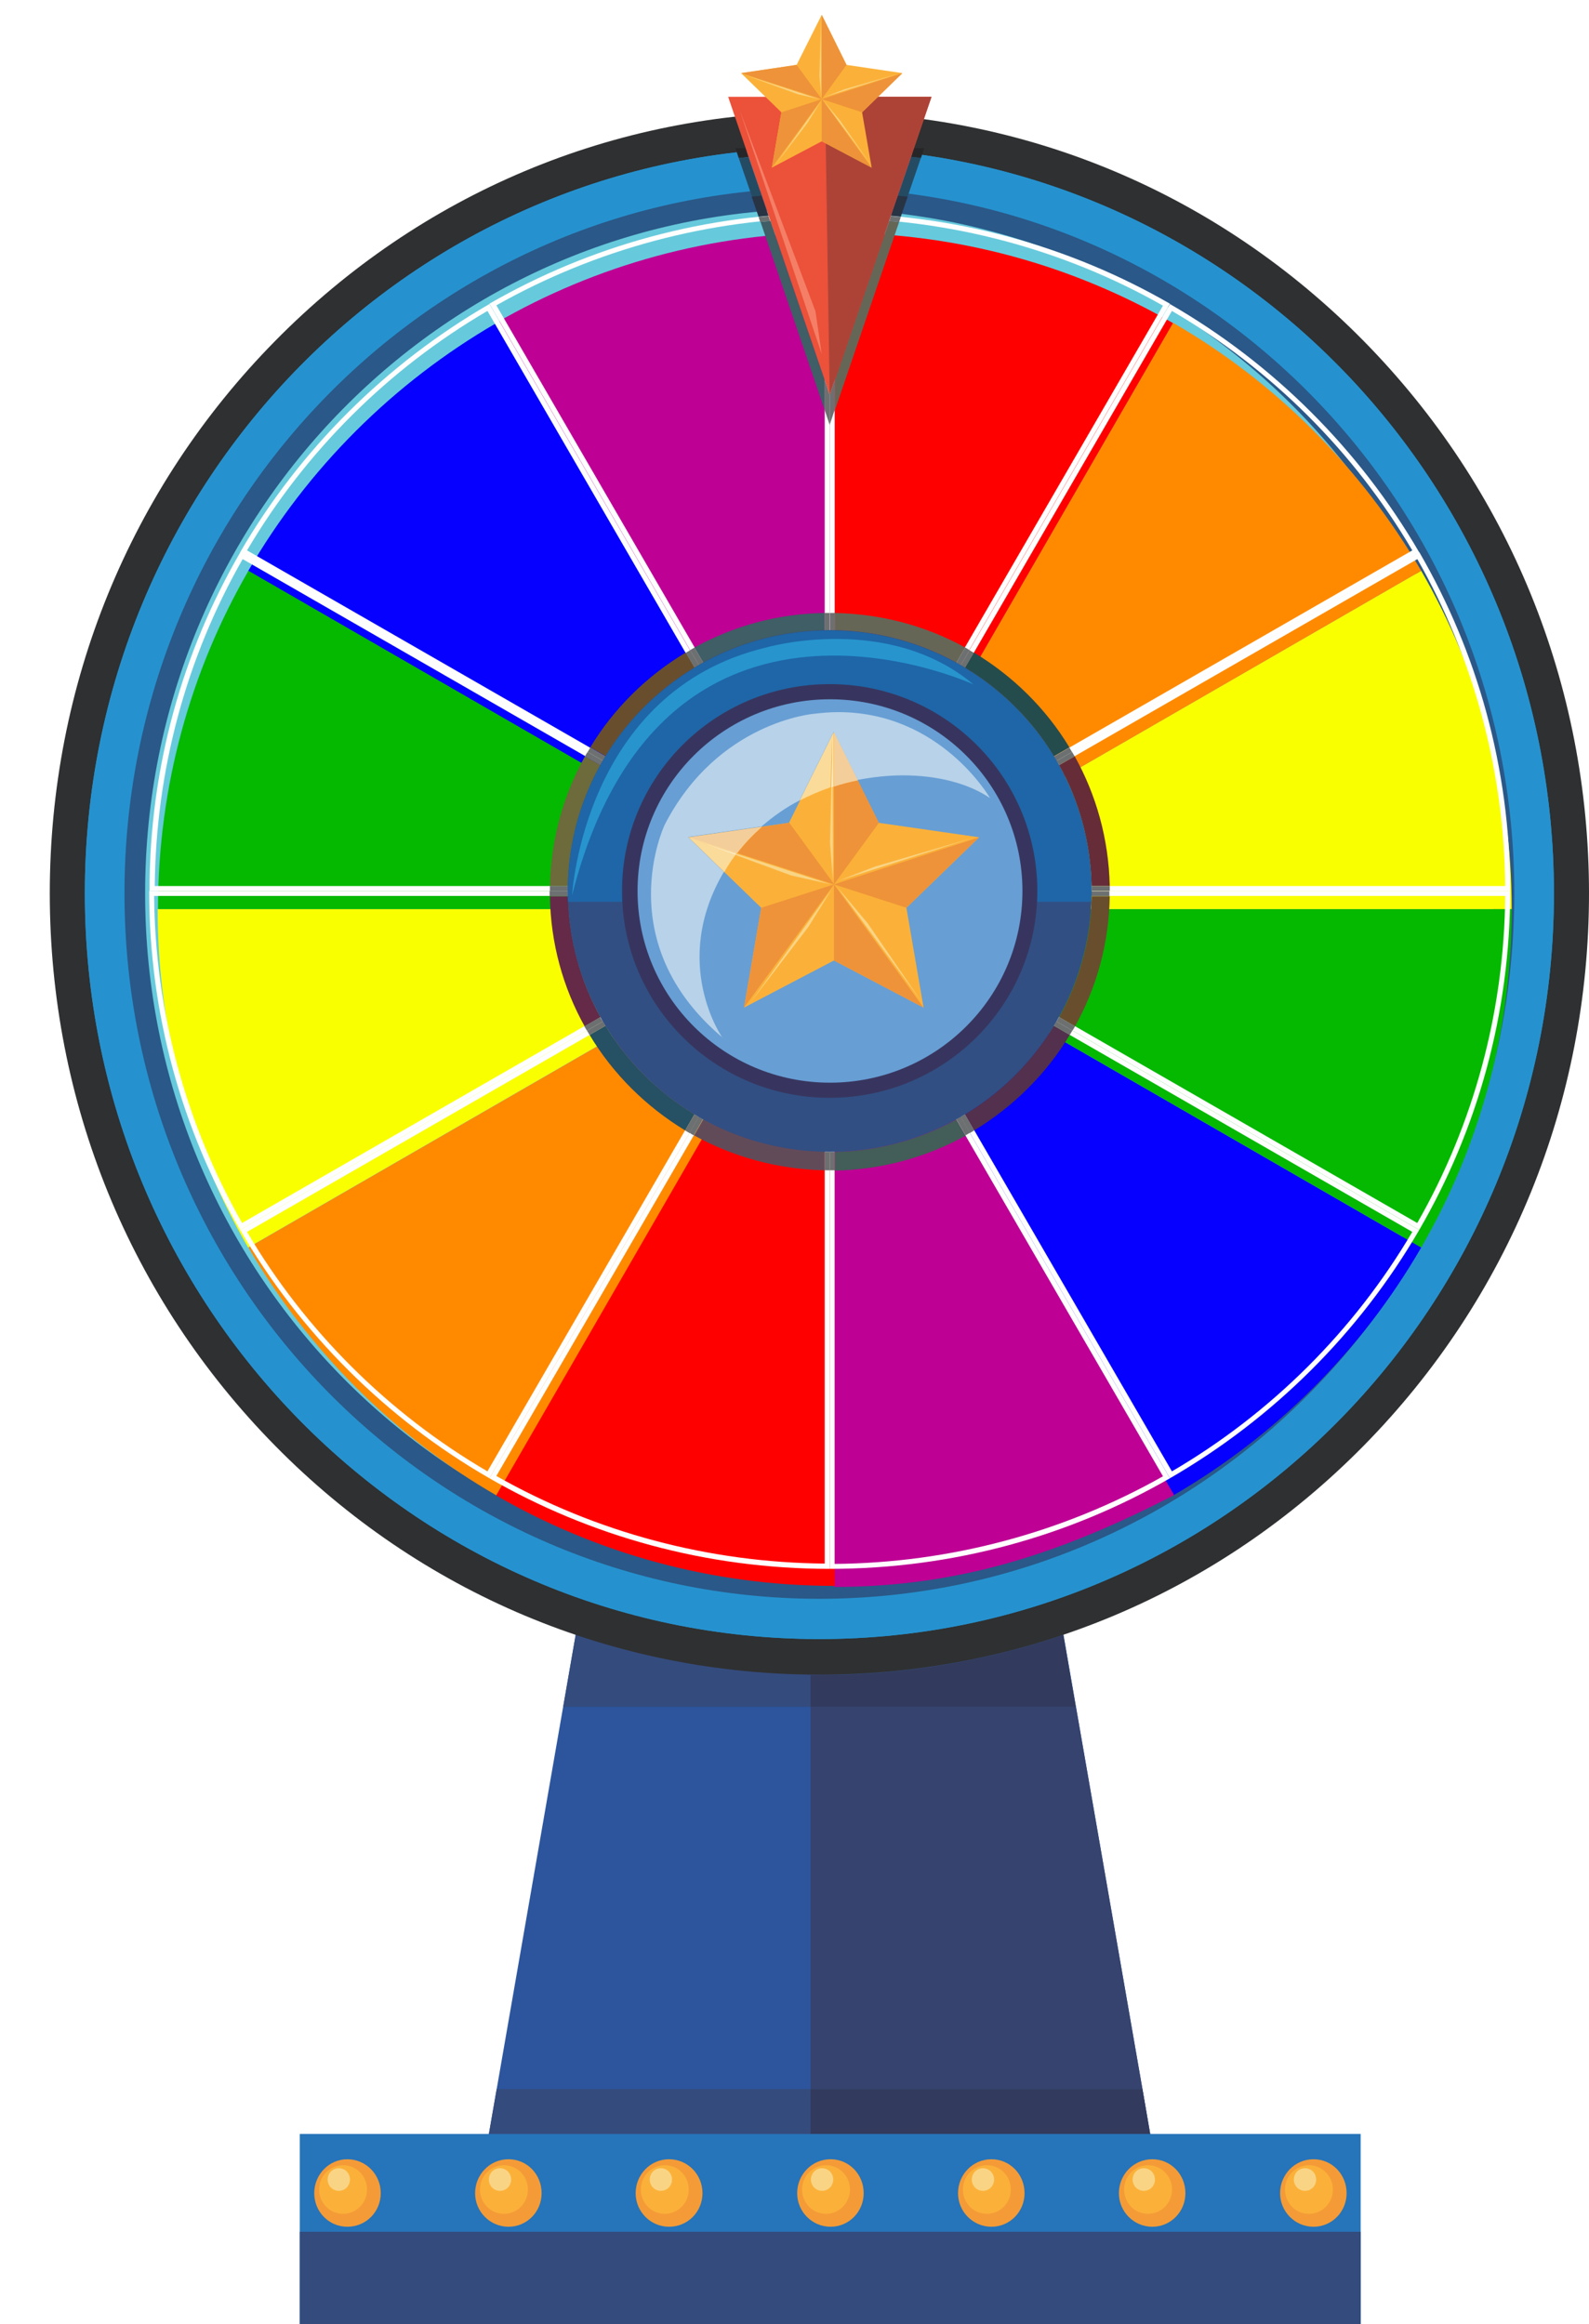 <svg width="383" height="560" viewBox="0 0 383 560" fill="none" xmlns="http://www.w3.org/2000/svg">
<path d="M246.067 334.892H149.013L110.002 559.199H285.078L246.067 334.892Z" fill="#2C559E"/>
<path d="M259.333 411.263L246.066 334.892H149.013L135.746 411.263H259.333Z" fill="#344B7D"/>
<path d="M119.715 503.342L110.002 559.198H285.078L275.364 503.342H119.715Z" fill="#344B7D"/>
<path d="M275.364 503.342H195.368V411.263H259.333L275.364 503.342Z" fill="#36436E"/>
<path d="M259.333 411.263H195.368V403.57C196.078 403.57 196.789 403.57 197.5 403.57C217.795 403.57 237.538 400.284 256.253 393.954L259.254 411.263H259.333Z" fill="#323B5D"/>
<path d="M277.18 514.161H195.368V503.342H275.364L277.18 514.161Z" fill="#323B5D"/>
<path d="M72.254 560H327.958V514.161H72.254V560Z" fill="#2674B9"/>
<path d="M72.254 560H327.958V537.721H72.254V560Z" fill="#334C7D"/>
<path d="M197.5 27C147.986 27 101.394 46.554 66.331 82.135C31.269 117.717 12 164.998 12 215.245C12 265.492 31.269 312.773 66.331 348.355C101.394 383.936 147.986 403.49 197.5 403.49C247.014 403.49 293.606 383.936 328.669 348.355C363.731 312.773 383 265.492 383 215.245C383 164.998 363.731 117.717 328.669 82.135C293.606 46.554 247.014 27 197.5 27Z" fill="#2F3031"/>
<path d="M374.55 215.245C374.55 314.456 295.265 394.915 197.5 394.915C99.736 394.915 20.45 314.456 20.45 215.245C20.45 116.034 99.736 35.575 197.5 35.575C295.265 35.575 374.55 116.034 374.55 215.245Z" fill="#2592CF"/>
<path d="M374.55 215.245C374.55 314.456 295.265 394.915 197.5 394.915C99.736 394.915 20.45 314.456 20.45 215.245C20.45 116.034 99.736 35.575 197.5 35.575C295.265 35.575 374.55 116.034 374.55 215.245Z" fill="#2592CF"/>
<path d="M364.995 215.245C364.995 309.087 289.974 385.218 197.5 385.218C105.026 385.218 30.005 309.087 30.005 215.245C30.005 121.403 105.026 45.272 197.5 45.272C289.974 45.272 364.995 121.403 364.995 215.245Z" fill="#2A5888"/>
<path d="M360.02 215.245C360.02 306.362 287.289 380.17 197.5 380.17C107.711 380.17 34.98 306.362 34.98 215.245C34.98 124.128 107.711 50.32 197.5 50.32C287.289 50.32 360.02 124.128 360.02 215.245Z" fill="#66CADC"/>
<path d="M91.772 528.424C91.772 532.912 88.219 536.518 83.717 536.518C79.295 536.518 75.741 532.912 75.741 528.424C75.741 523.936 79.295 520.25 83.717 520.25C88.14 520.25 91.772 523.856 91.772 528.424Z" fill="#F49B37"/>
<path d="M88.455 527.543C88.455 530.828 85.849 533.393 82.691 533.393C79.453 533.393 76.926 530.748 76.926 527.543C76.926 524.257 79.532 521.693 82.691 521.693C85.928 521.693 88.455 524.337 88.455 527.543Z" fill="#FBB139"/>
<path d="M81.664 527.863C80.164 527.863 78.979 526.661 78.979 525.139C78.979 523.616 80.164 522.414 81.664 522.414C83.165 522.414 84.349 523.616 84.349 525.139C84.349 526.661 83.165 527.863 81.664 527.863Z" fill="#F9D485"/>
<path d="M130.546 528.424C130.546 532.912 126.993 536.518 122.571 536.518C118.148 536.518 114.516 532.912 114.516 528.424C114.516 523.936 118.069 520.25 122.571 520.25C126.993 520.25 130.546 523.856 130.546 528.424Z" fill="#F49B37"/>
<path d="M127.23 527.543C127.23 530.828 124.624 533.393 121.465 533.393C118.227 533.393 115.7 530.748 115.7 527.543C115.7 524.257 118.306 521.693 121.465 521.693C124.703 521.693 127.23 524.337 127.23 527.543Z" fill="#FBB139"/>
<path d="M120.517 527.863C119.017 527.863 117.832 526.661 117.832 525.139C117.832 523.616 119.017 522.414 120.517 522.414C122.017 522.414 123.202 523.616 123.202 525.139C123.202 526.661 122.017 527.863 120.517 527.863Z" fill="#F9D485"/>
<path d="M169.32 528.424C169.32 532.912 165.767 536.518 161.265 536.518C156.843 536.518 153.211 532.912 153.211 528.424C153.211 523.936 156.764 520.25 161.265 520.25C165.688 520.25 169.32 523.856 169.32 528.424Z" fill="#F49B37"/>
<path d="M166.004 527.543C166.004 530.828 163.398 533.393 160.239 533.393C157.001 533.393 154.474 530.748 154.474 527.543C154.474 524.257 157.08 521.693 160.239 521.693C163.477 521.693 166.004 524.337 166.004 527.543Z" fill="#FBB139"/>
<path d="M159.291 527.863C157.791 527.863 156.606 526.661 156.606 525.139C156.606 523.616 157.791 522.414 159.291 522.414C160.792 522.414 161.976 523.616 161.976 525.139C161.976 526.661 160.792 527.863 159.291 527.863Z" fill="#F9D485"/>
<path d="M208.174 528.424C208.174 532.912 204.62 536.518 200.198 536.518C195.775 536.518 192.143 532.912 192.143 528.424C192.143 523.936 195.696 520.25 200.198 520.25C204.62 520.25 208.174 523.856 208.174 528.424Z" fill="#F49B37"/>
<path d="M204.857 527.543C204.857 530.828 202.251 533.393 199.092 533.393C195.854 533.393 193.327 530.748 193.327 527.543C193.327 524.257 195.933 521.693 199.092 521.693C202.33 521.693 204.857 524.337 204.857 527.543Z" fill="#FBB139"/>
<path d="M198.145 527.863C196.644 527.863 195.46 526.661 195.46 525.139C195.46 523.616 196.644 522.414 198.145 522.414C199.645 522.414 200.83 523.616 200.83 525.139C200.83 526.661 199.645 527.863 198.145 527.863Z" fill="#F9D485"/>
<path d="M246.948 528.424C246.948 532.912 243.394 536.518 238.972 536.518C234.55 536.518 230.917 532.912 230.917 528.424C230.917 523.936 234.471 520.25 238.972 520.25C243.394 520.25 246.948 523.856 246.948 528.424Z" fill="#F49B37"/>
<path d="M243.631 527.543C243.631 530.828 241.025 533.393 237.866 533.393C234.628 533.393 232.101 530.748 232.101 527.543C232.101 524.257 234.707 521.693 237.866 521.693C241.104 521.693 243.631 524.337 243.631 527.543Z" fill="#FBB139"/>
<path d="M236.919 527.863C235.418 527.863 234.234 526.661 234.234 525.139C234.234 523.616 235.418 522.414 236.919 522.414C238.419 522.414 239.604 523.616 239.604 525.139C239.604 526.661 238.419 527.863 236.919 527.863Z" fill="#F9D485"/>
<path d="M285.722 528.424C285.722 532.912 282.168 536.518 277.746 536.518C273.324 536.518 269.691 532.912 269.691 528.424C269.691 523.936 273.245 520.25 277.746 520.25C282.168 520.25 285.722 523.856 285.722 528.424Z" fill="#F49B37"/>
<path d="M282.484 527.543C282.484 530.828 279.878 533.393 276.719 533.393C273.482 533.393 270.955 530.748 270.955 527.543C270.955 524.257 273.561 521.693 276.719 521.693C279.957 521.693 282.484 524.337 282.484 527.543Z" fill="#FBB139"/>
<path d="M275.693 527.863C274.192 527.863 273.008 526.661 273.008 525.139C273.008 523.616 274.192 522.414 275.693 522.414C277.193 522.414 278.378 523.616 278.378 525.139C278.378 526.661 277.193 527.863 275.693 527.863Z" fill="#F9D485"/>
<path d="M324.575 528.424C324.575 532.912 321.022 536.518 316.599 536.518C312.177 536.518 308.544 532.912 308.544 528.424C308.544 523.936 312.098 520.25 316.599 520.25C321.022 520.25 324.575 523.856 324.575 528.424Z" fill="#F49B37"/>
<path d="M321.258 527.543C321.258 530.828 318.652 533.393 315.494 533.393C312.256 533.393 309.729 530.748 309.729 527.543C309.729 524.257 312.335 521.693 315.494 521.693C318.652 521.693 321.258 524.337 321.258 527.543Z" fill="#FBB139"/>
<path d="M314.546 527.863C313.046 527.863 311.861 526.661 311.861 525.139C311.861 523.616 313.046 522.414 314.546 522.414C316.046 522.414 317.231 523.616 317.231 525.139C317.231 526.661 316.046 527.863 314.546 527.863Z" fill="#F9D485"/>
<g filter="url(#filter0_d)">
<path d="M282.769 73.867C258.744 60.002 230.913 52.079 201.179 52.079V215.131L282.769 73.867Z" fill="#FF0000"/>
<path d="M201.179 52C171.445 52 143.614 59.923 119.589 73.788L201.179 215.052V52Z" fill="#BE0094"/>
<path d="M364.358 215.052C364.358 185.341 356.429 157.532 342.553 133.526L201.179 215.052H364.358Z" fill="#FAFF00"/>
<path d="M119.59 73.867C94.851 88.207 74.156 108.807 59.805 133.605L201.179 215.131L119.59 73.867Z" fill="#0500FF"/>
<path d="M59.884 133.526C46.008 157.532 38.079 185.341 38.079 215.052H201.259L59.884 133.526Z" fill="#04B900"/>
<path d="M342.553 133.526C328.202 108.807 307.586 88.128 282.769 73.787L201.179 215.052L342.553 133.526Z" fill="#FF8A00"/>
<path d="M282.769 356.316C307.507 341.976 328.202 321.377 342.553 296.578L201.179 215.052L282.769 356.316Z" fill="#0500FF"/>
<path d="M201 378.36C231.5 378.36 256 370.138 283 356.223L234.5 272.514L201 215.18V378.36Z" fill="#BE0094"/>
<path d="M201.179 215.052L342.553 296.578C356.429 272.572 364.358 244.763 364.358 215.052H201.179Z" fill="#04B900"/>
<path d="M59.884 296.578C74.236 321.298 94.851 341.976 119.669 356.316L201.258 215.052L59.884 296.578Z" fill="#FF8A00"/>
<path d="M119.589 356.317C143.614 370.182 171.445 378.104 201.179 378.104V215.052L119.589 356.317Z" fill="#FF0000"/>
<path d="M38 215.052C38 244.763 45.929 272.572 59.805 296.578L201.179 215.052H38Z" fill="#FAFF00"/>
</g>
<path d="M199.977 51.347V214.674L281.988 73.172C257.839 59.283 229.864 51.347 199.977 51.347ZM201.172 52.538C228.988 52.776 256.245 59.998 280.315 73.648L201.172 210.15V52.617V52.538Z" fill="#FEFEFE"/>
<path d="M199.977 51.347C170.089 51.347 142.114 59.283 117.965 73.172L199.977 214.674V51.347ZM198.781 52.538V210.071L119.639 73.569C143.708 59.998 170.966 52.696 198.781 52.458V52.538Z" fill="#FEFEFE"/>
<path d="M342.082 133.01L199.977 214.674H364C364 184.913 356.03 157.057 342.082 133.01ZM341.604 134.677C355.233 158.644 362.565 185.786 362.805 213.483H204.599L341.684 134.677H341.604Z" fill="#FEFEFE"/>
<path d="M117.965 73.251C93.098 87.615 72.297 108.249 57.871 133.09L199.977 214.753L117.965 73.251ZM117.487 74.917L196.629 211.42L59.545 132.613C73.572 108.805 93.577 88.885 117.487 74.917Z" fill="#FEFEFE"/>
<path d="M57.951 133.01C44.003 157.057 36.033 184.913 36.033 214.674H200.057L57.951 133.01ZM58.429 134.677L195.514 213.483H37.308C37.547 185.786 44.8 158.644 58.509 134.677H58.429Z" fill="#FEFEFE"/>
<path d="M281.988 73.251L199.977 214.753L342.082 133.09C327.657 108.329 306.935 87.615 281.988 73.251ZM282.467 74.917C306.377 88.885 326.381 108.805 340.409 132.613L203.324 211.42L282.467 74.917Z" fill="#FEFEFE"/>
<path d="M199.977 214.674L281.988 356.176C306.855 341.811 327.657 321.177 342.082 296.337L199.977 214.674ZM203.324 218.007L340.409 296.813C326.381 320.621 306.377 340.541 282.467 354.509L203.324 218.007Z" fill="#FEFEFE"/>
<path d="M199.977 214.674V378C229.864 378 257.839 370.064 281.988 356.176L199.977 214.674ZM201.172 219.197L280.315 355.699C256.245 369.27 228.988 376.571 201.172 376.81V219.277V219.197Z" fill="#FEFEFE"/>
<path d="M364 214.674H199.977L342.082 296.337C356.03 272.29 364 244.434 364 214.674ZM362.805 215.864C362.565 243.561 355.313 270.703 341.604 294.67L204.52 215.864H362.725H362.805Z" fill="#FEFEFE"/>
<path d="M199.977 214.674L57.871 296.337C72.297 321.098 93.019 341.811 117.965 356.176L199.977 214.674ZM196.629 218.007L117.487 354.509C93.577 340.541 73.572 320.621 59.545 296.813L196.629 218.007Z" fill="#FEFEFE"/>
<path d="M199.977 214.674L117.965 356.176C142.114 370.064 170.089 378 199.977 378V214.674ZM198.781 219.197V376.73C170.966 376.492 143.708 369.27 119.639 355.62L198.781 219.118V219.197Z" fill="#FEFEFE"/>
<path d="M199.977 214.674H35.953C35.953 244.434 43.923 272.29 57.871 296.337L199.977 214.674ZM195.434 215.864L58.349 294.67C44.72 270.703 37.388 243.561 37.149 215.864H195.354H195.434Z" fill="#FEFEFE"/>
<path d="M234.806 272.37L232.574 268.481C241.341 263.243 248.674 255.862 254.014 247.133L257.839 249.355C252.181 258.799 244.21 266.656 234.806 272.37Z" fill="#53304D"/>
<path d="M201.252 281.972V277.528C211.852 277.29 221.815 274.512 230.502 269.751L232.733 273.639C223.409 278.798 212.649 281.814 201.252 282.052V281.972Z" fill="#435D58"/>
<path d="M233.77 273.005L231.538 269.116C231.857 268.878 232.255 268.719 232.574 268.481L234.806 272.37C234.487 272.608 234.088 272.766 233.77 273.005ZM257.839 249.355L254.014 247.133C254.253 246.815 254.412 246.418 254.651 246.101L258.477 248.323C258.238 248.64 258.078 249.037 257.839 249.355Z" fill="#6D7070"/>
<path d="M199.977 281.972V277.528C200.375 277.528 200.774 277.528 201.172 277.528V281.972C200.774 281.972 200.375 281.972 199.977 281.972ZM232.733 273.56L230.502 269.671C230.821 269.512 231.219 269.274 231.538 269.036L233.77 272.925C233.451 273.163 233.052 273.322 232.733 273.56Z" fill="#6D7070"/>
<path d="M198.781 281.972C187.384 281.734 176.624 278.718 167.299 273.56L169.531 269.671C178.218 274.433 188.181 277.29 198.781 277.449V281.893V281.972Z" fill="#624B59"/>
<path d="M165.148 272.37C155.743 266.656 147.773 258.799 142.114 249.355L145.94 247.133C151.2 255.862 158.612 263.164 167.379 268.481L165.148 272.37Z" fill="#265063"/>
<path d="M259.114 247.291L255.289 245.069C260.071 236.419 262.94 226.498 263.099 215.943H267.483C267.324 227.292 264.295 238.006 259.114 247.291Z" fill="#694E2E"/>
<path d="M230.502 159.676C221.815 154.914 211.852 152.057 201.252 151.898V147.692C212.649 147.93 223.329 150.867 232.654 156.025L230.502 159.676Z" fill="#666657"/>
<path d="M169.531 159.676L167.379 156.025C176.704 150.867 187.384 147.851 198.781 147.692V151.898C188.181 152.136 178.219 154.914 169.531 159.676Z" fill="#3F5E65"/>
<path d="M267.483 213.483H263.099C262.86 202.928 260.071 193.008 255.289 184.357L259.035 182.215C264.215 191.5 267.244 202.134 267.483 213.483Z" fill="#662D39"/>
<path d="M146.02 182.215L142.274 180.072C147.932 170.707 155.902 162.85 165.307 157.216L167.459 160.866C158.692 166.104 151.36 173.485 146.02 182.215Z" fill="#694E2E"/>
<path d="M136.933 213.483H132.55C132.789 202.134 135.818 191.5 140.998 182.215L144.744 184.357C139.962 193.008 137.093 202.928 136.933 213.483Z" fill="#6D6A3C"/>
<path d="M254.014 182.215C248.753 173.485 241.341 166.184 232.574 160.866L234.726 157.216C244.131 162.85 252.101 170.707 257.76 180.072L254.014 182.215Z" fill="#244C4D"/>
<path d="M231.538 160.311C231.219 160.072 230.821 159.914 230.502 159.676L232.654 156.025C232.973 156.184 233.371 156.422 233.69 156.66L231.538 160.311ZM201.252 151.898C200.853 151.898 200.455 151.898 200.056 151.898V147.692C200.455 147.692 200.853 147.692 201.252 147.692V151.898Z" fill="#6D7070"/>
<path d="M168.495 160.311L166.343 156.66C166.662 156.422 167.06 156.263 167.379 156.025L169.531 159.676C169.212 159.834 168.814 160.072 168.495 160.311ZM198.781 151.898V147.692C199.18 147.692 199.578 147.692 199.977 147.692V151.898C199.578 151.898 199.18 151.898 198.781 151.898Z" fill="#6D7070"/>
<path d="M267.483 214.674H263.099C263.099 214.277 263.099 213.88 263.099 213.483H267.483C267.483 213.88 267.483 214.277 267.483 214.674ZM255.289 184.357C255.129 184.04 254.89 183.643 254.651 183.326L258.397 181.183C258.636 181.5 258.795 181.897 259.035 182.215L255.289 184.357Z" fill="#6D7070"/>
<path d="M145.382 183.326L141.636 181.183C141.875 180.865 142.034 180.469 142.273 180.151L146.019 182.294C145.78 182.611 145.621 183.008 145.382 183.326ZM167.459 160.946L165.307 157.295C165.626 157.057 166.024 156.898 166.343 156.66L168.495 160.311C168.176 160.549 167.778 160.708 167.459 160.946Z" fill="#6D7070"/>
<path d="M136.933 214.674H132.55C132.55 214.277 132.55 213.88 132.55 213.483H136.933C136.933 213.88 136.933 214.277 136.933 214.674ZM144.744 184.357L140.998 182.215C141.158 181.897 141.397 181.5 141.636 181.183L145.382 183.326C145.143 183.643 144.983 184.04 144.744 184.357Z" fill="#6D7070"/>
<path d="M254.651 183.326C254.412 183.008 254.253 182.611 254.013 182.294L257.759 180.151C257.999 180.469 258.158 180.865 258.397 181.183L254.651 183.326ZM232.574 160.946C232.255 160.708 231.857 160.549 231.538 160.311L233.69 156.66C234.009 156.898 234.407 157.057 234.726 157.295L232.574 160.946Z" fill="#6D7070"/>
<path d="M258.477 248.323L254.651 246.101C254.89 245.783 255.05 245.386 255.289 245.069L259.114 247.291C258.955 247.609 258.716 248.005 258.477 248.323ZM267.403 215.943H263.02C263.02 215.546 263.02 215.15 263.02 214.753H267.403C267.403 214.832 267.403 214.832 267.403 214.911C267.403 215.308 267.403 215.626 267.403 216.023V215.943Z" fill="#6D7070"/>
<path d="M166.184 273.005C165.865 272.766 165.467 272.608 165.148 272.37L167.379 268.481C167.698 268.719 168.097 268.878 168.415 269.116L166.184 273.005ZM142.114 249.355C141.875 249.037 141.716 248.64 141.477 248.323L145.302 246.101C145.541 246.418 145.701 246.815 145.94 247.133L142.114 249.355Z" fill="#6D7070"/>
<path d="M199.977 281.972C199.578 281.972 199.18 281.972 198.781 281.972V277.528C199.18 277.528 199.578 277.528 199.977 277.528V281.972ZM167.22 273.56C166.901 273.401 166.503 273.163 166.184 272.925L168.415 269.036C168.734 269.274 169.133 269.433 169.451 269.671L167.22 273.56Z" fill="#6D7070"/>
<path d="M140.918 247.291C135.738 238.006 132.709 227.292 132.55 215.943H136.933C137.173 226.498 139.962 236.419 144.744 245.069L140.918 247.291Z" fill="#642A48"/>
<path d="M141.476 248.323C141.237 248.005 141.078 247.609 140.839 247.291L144.664 245.069C144.824 245.387 145.063 245.783 145.302 246.101L141.476 248.323ZM136.854 215.943H132.47C132.47 215.547 132.47 215.229 132.47 214.832C132.47 214.753 132.47 214.753 132.47 214.674H136.854C136.854 215.07 136.854 215.467 136.854 215.864V215.943Z" fill="#6D7070"/>
<path d="M263.099 214.674C263.099 249.355 234.885 277.528 199.977 277.528C165.148 277.528 136.854 249.434 136.854 214.674C136.854 179.993 165.068 151.819 199.977 151.819C234.806 151.819 263.099 179.913 263.099 214.674Z" fill="#314F83"/>
<path d="M263.02 217.293C263.02 216.42 263.099 215.626 263.099 214.753C263.099 180.072 234.885 151.898 199.977 151.898C165.148 151.898 136.854 179.992 136.854 214.753C136.854 215.626 136.854 216.499 136.934 217.293H262.94H263.02Z" fill="#1E66A7"/>
<path d="M250.029 214.674C250.029 242.212 227.633 264.513 199.977 264.513C172.321 264.513 149.925 242.212 149.925 214.674C149.925 187.135 172.321 164.834 199.977 164.834C227.633 164.834 250.029 187.135 250.029 214.674Z" fill="#37355F"/>
<path d="M246.442 214.673C246.442 240.228 225.64 260.862 200.056 260.862C174.393 260.862 153.671 240.149 153.671 214.673C153.671 189.119 174.472 168.485 200.056 168.485C225.72 168.485 246.442 189.198 246.442 214.673Z" fill="#679ED4"/>
<path d="M201.013 176.421L211.772 198.246L236.001 201.738L218.467 218.721L222.612 242.768L201.013 231.419L179.334 242.768L183.479 218.721L165.945 201.738L190.174 198.246L201.013 176.421Z" fill="#FBB139"/>
<path d="M201.013 213.086V189.516C202.926 188.881 204.838 188.405 206.751 188.008L211.852 198.245L201.013 213.086Z" fill="#EE9339"/>
<path d="M218.467 218.721L201.013 213.086L236.001 201.737L218.467 218.721Z" fill="#EE9339"/>
<path d="M222.612 242.767L201.013 231.419V213.086L222.612 242.767Z" fill="#EE9339"/>
<path d="M179.334 242.767L183.479 218.721L201.013 213.086L179.334 242.767Z" fill="#EE9339"/>
<path d="M201.013 213.086L177.74 205.547C179.573 203.166 181.566 201.103 183.718 199.198L190.253 198.246L201.092 213.086H201.013Z" fill="#EE9339"/>
<path d="M200.774 212.213L200.056 203.087L200.375 189.674C200.455 189.674 200.614 189.595 200.694 189.595L200.774 206.499V212.293V212.213Z" fill="#F9D485"/>
<path d="M202.049 212.213L210.896 208.801L234.646 201.817L202.049 212.213Z" fill="#F9D485"/>
<path d="M222.054 241.26L201.73 213.642L209.142 222.451L222.054 241.26Z" fill="#F9D485"/>
<path d="M180.928 241.498L200.614 214.039L194.796 223.403L180.928 241.498Z" fill="#F9D485"/>
<path d="M199.977 213.007L190.731 210.944L177.342 206.023C177.422 205.944 177.501 205.785 177.581 205.706L200.056 213.007H199.977Z" fill="#F9D485"/>
<path d="M137.89 215.705C137.89 215.705 140.6 166.58 184.594 156.025C184.594 156.025 213.924 147.533 234.646 164.914C234.646 164.914 159.568 130.233 137.89 215.705Z" fill="#2794CE"/>
<path d="M174.233 250.069C146.737 226.975 160.206 198.722 160.206 198.722C173.038 173.802 196.231 171.977 196.231 171.977C198.223 171.739 200.216 171.58 202.049 171.58C226.756 171.58 238.631 192.294 238.631 192.294C233.371 188.722 225.879 186.818 217.67 186.818C214.084 186.818 210.417 187.214 206.672 187.929L200.933 176.342L192.724 192.849C189.456 194.516 186.428 196.658 183.558 199.119L165.865 201.658L174.473 210.071C161.481 232.133 174.154 250.069 174.154 250.069H174.233Z" fill="#B7D2E9"/>
<path d="M174.552 210.071L165.945 201.658L177.661 205.468C177.581 205.547 177.581 205.626 177.501 205.706L167.857 202.611L177.262 206.023C176.385 207.134 175.588 208.404 174.871 209.594C174.791 209.753 174.712 209.912 174.632 210.071H174.552ZM192.724 192.928L200.933 176.421L206.672 188.008L200.933 176.421V189.516C200.853 189.516 200.774 189.595 200.614 189.595L200.535 177.77L200.216 189.675C197.665 190.548 195.115 191.659 192.644 192.928H192.724Z" fill="#FBDB99"/>
<path d="M201.013 189.516V176.421L206.751 188.008C204.838 188.405 202.926 188.881 201.013 189.516Z" fill="#F4CE9A"/>
<path d="M177.661 205.547L165.945 201.738L183.638 199.198C181.486 201.103 179.494 203.166 177.661 205.547Z" fill="#F4CE9A"/>
<path d="M200.375 189.675L200.694 177.77L200.774 189.595C200.694 189.595 200.534 189.675 200.455 189.675H200.375Z" fill="#FBEBC6"/>
<path d="M177.262 206.023L167.857 202.611L177.501 205.706C177.421 205.785 177.342 205.944 177.262 206.023Z" fill="#FBEBC6"/>
<path d="M178.059 38.094L177.262 35.713H179.733L180.45 37.856C179.653 37.935 178.856 38.014 178.059 38.094ZM221.974 38.094C221.177 38.014 220.38 37.935 219.583 37.856L220.3 35.713H222.771L221.974 38.094Z" fill="#262629"/>
<path d="M181.247 47.379L178.059 38.094C178.856 38.014 179.653 37.935 180.45 37.856L183.638 47.22C182.841 47.3 182.044 47.379 181.247 47.458V47.379ZM218.786 47.379C217.989 47.3 217.192 47.22 216.395 47.141L219.583 37.776C220.38 37.856 221.177 37.935 221.974 38.014L218.786 47.3V47.379Z" fill="#254B63"/>
<path d="M182.841 52.22L181.167 47.379C181.964 47.3 182.761 47.22 183.558 47.141L185.232 51.982C184.435 52.061 183.638 52.141 182.841 52.22ZM217.112 52.22C216.315 52.141 215.518 52.061 214.721 51.982L216.395 47.141C217.192 47.22 217.989 47.3 218.786 47.379L217.112 52.22Z" fill="#283344"/>
<path d="M217.112 52.219C216.315 52.14 215.518 52.061 214.721 51.982C215.518 52.061 216.315 52.14 217.112 52.219ZM182.841 52.219C183.638 52.14 184.435 52.061 185.232 51.982C184.435 52.061 183.638 52.14 182.841 52.219Z" fill="#3F5E65"/>
<path d="M201.252 98.805V91.504L214.323 53.252C215.12 53.331 215.917 53.411 216.714 53.49L201.252 98.805Z" fill="#666657"/>
<path d="M198.781 98.805L183.319 53.49C184.116 53.411 184.913 53.331 185.71 53.252L198.781 91.504V98.805Z" fill="#3F5E65"/>
<path d="M199.977 102.377V95.075L201.172 91.504V98.805L199.977 102.377ZM216.714 53.49C215.917 53.41 215.12 53.331 214.323 53.252L214.721 52.061C215.518 52.141 216.315 52.22 217.112 52.299L216.714 53.49Z" fill="#6D7070"/>
<path d="M199.977 102.377L198.781 98.805V91.504L199.977 95.075V102.377ZM183.24 53.49L182.841 52.299C183.638 52.22 184.435 52.141 185.232 52.061L185.631 53.252C184.834 53.331 184.037 53.41 183.24 53.49Z" fill="#6D7070"/>
<path d="M199.977 95.075L175.509 23.332H224.524L199.977 95.075Z" fill="#EC513A"/>
<path d="M199.977 95.075L198.861 23.332H224.524L199.977 95.075Z" fill="#AD4337"/>
<path d="M198.064 85.314L178.219 26.348L196.55 74.997L198.064 85.314Z" fill="#F47F66"/>
<path d="M198.064 3.571L204.041 15.634L217.511 17.618L207.787 27.062L210.099 40.395L198.064 34.046L186.029 40.395L188.34 27.062L178.617 17.618L192.007 15.634L198.064 3.571Z" fill="#FBB139"/>
<path d="M198.064 23.888V3.571L204.041 15.634L198.064 23.888Z" fill="#EE9339"/>
<path d="M207.787 27.062L198.064 23.888L217.511 17.618L207.787 27.062Z" fill="#EE9339"/>
<path d="M210.099 40.395L198.064 34.046V23.888L210.099 40.395Z" fill="#EE9339"/>
<path d="M186.029 40.395L188.34 27.062L198.064 23.888L186.029 40.395Z" fill="#EE9339"/>
<path d="M198.064 23.888L178.617 17.619L192.007 15.634L198.064 23.888Z" fill="#EE9339"/>
<path d="M197.984 23.412L197.506 18.412L197.904 4.286V20.237L197.984 23.412Z" fill="#F9D485"/>
<path d="M198.622 23.412L203.563 21.507L216.714 17.698L198.622 23.412Z" fill="#F9D485"/>
<path d="M209.78 39.522L198.462 24.205L202.527 29.126L209.78 39.522Z" fill="#F9D485"/>
<path d="M186.906 39.681L197.825 24.443L194.637 29.602L186.906 39.681Z" fill="#F9D485"/>
<path d="M197.506 23.888L192.325 22.697L179.653 18.094L197.506 23.888Z" fill="#F9D485"/>
<defs>
<filter id="filter0_d" x="34" y="52" width="334.358" height="334.36" filterUnits="userSpaceOnUse" color-interpolation-filters="sRGB">
<feFlood flood-opacity="0" result="BackgroundImageFix"/>
<feColorMatrix in="SourceAlpha" type="matrix" values="0 0 0 0 0 0 0 0 0 0 0 0 0 0 0 0 0 0 127 0"/>
<feOffset dy="4"/>
<feGaussianBlur stdDeviation="2"/>
<feColorMatrix type="matrix" values="0 0 0 0 0 0 0 0 0 0 0 0 0 0 0 0 0 0 0.25 0"/>
<feBlend mode="normal" in2="BackgroundImageFix" result="effect1_dropShadow"/>
<feBlend mode="normal" in="SourceGraphic" in2="effect1_dropShadow" result="shape"/>
</filter>
</defs>
</svg>
